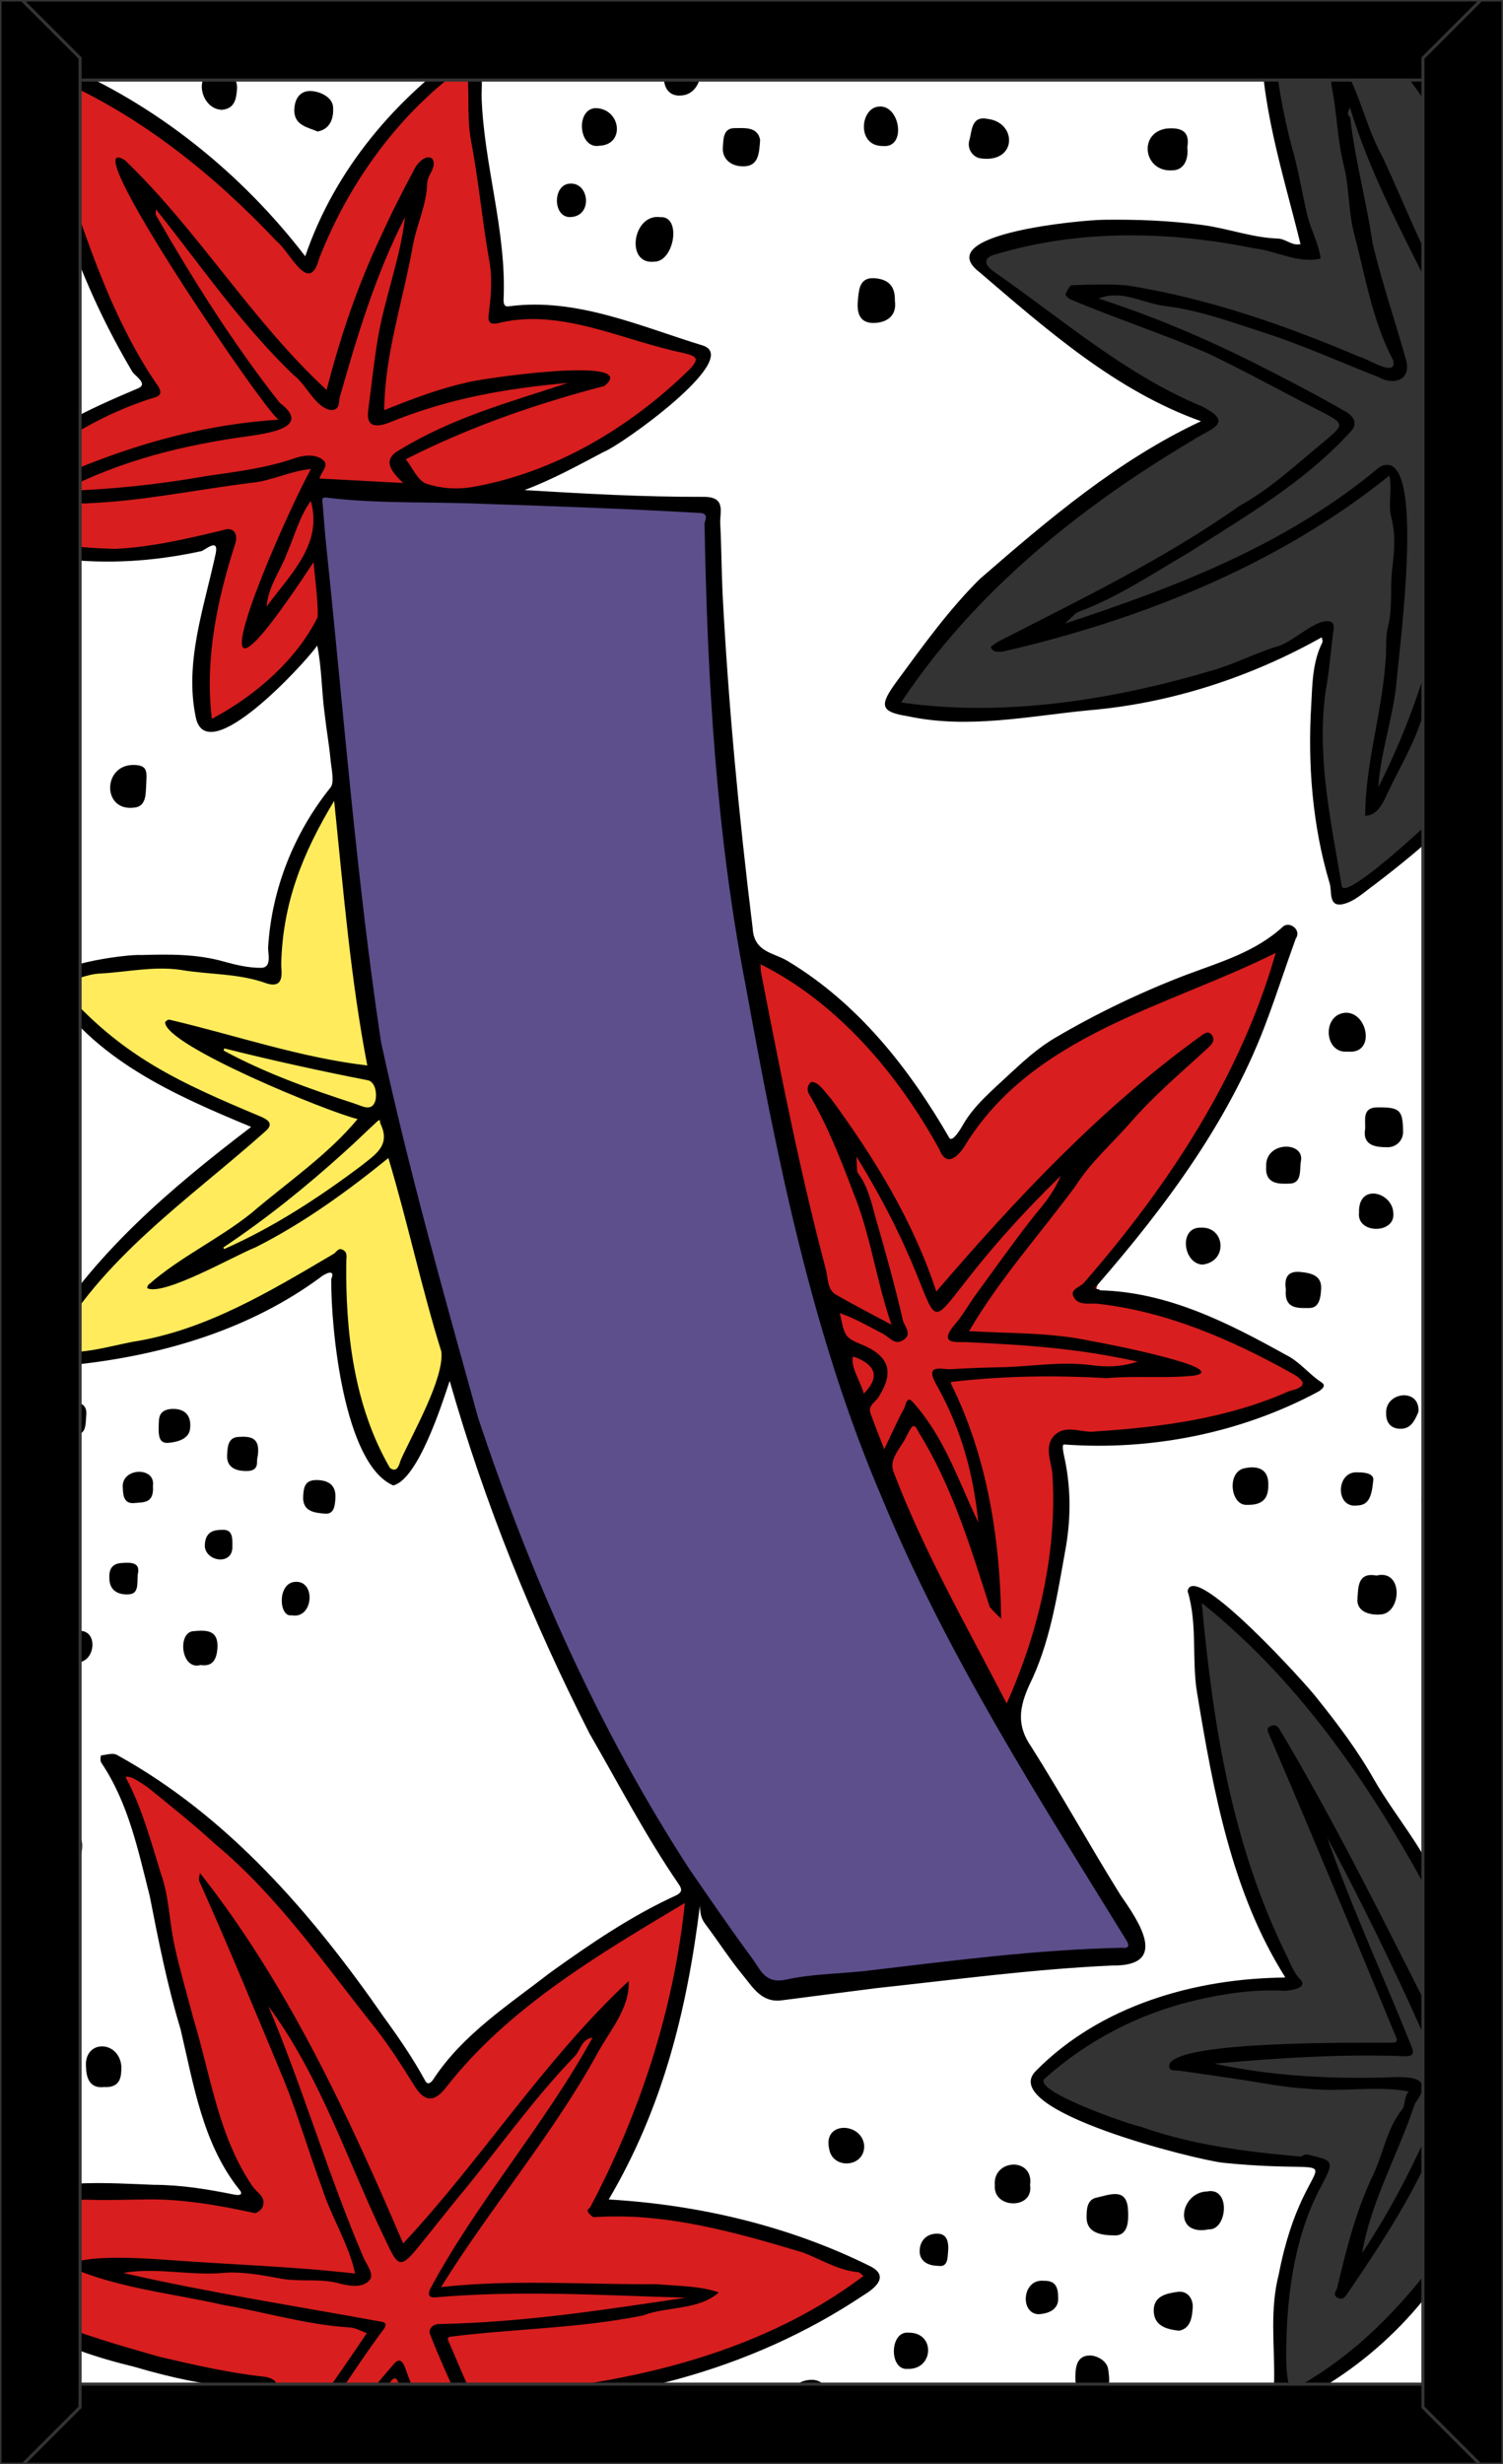 <svg xmlns="http://www.w3.org/2000/svg" xmlns:xlink="http://www.w3.org/1999/xlink" viewBox="0 0 976 1600"><rect x="0" y="0" width="976" height="1600" fill="#808080" stroke="none"/><path d="M960 22v1556c0 3.3-2.7 6-6 6H22c-3.3 0-6-2.7-6-6V22c0-3.3 2.7-6 6-6h932c3.3 0 6 2.7 6 6z" fill="#fff"/><defs><path id="a" d="M960 22v1556c0 3.3-2.7 6-6 6H22c-3.3 0-6-2.7-6-6V22c0-3.3 2.7-6 6-6h932c3.3 0 6 2.7 6 6z"/></defs><clipPath id="b"><use xlink:href="#a" overflow="visible"/></clipPath><g clip-path="url(#b)"><path d="M505.6 1290c-29.1-10.8-40.9-52.1-61.5-74.5-40.2-65.1-78.6-132.1-104-204.1-69.4-173.5-107-363.3-122.5-550.6-2.1-36.3-5.2-72.3-9.9-108.4 1.3-10-9.3-31.8 4.5-33.3 80.6 6 162.2 4 243.2 10 11.4-5.9 5.4 83.1 9.4 94.8 2.4 68.6 8.5 138.3 21.7 205.7C520.3 868.9 600.3 1057 734.9 1258c5.8 9.8-4.1 11.7-10.7 10.7-73.2 3.1-146 13-218.6 21.3z" fill="#5d4e8c"/><path d="M839 1556.3c-21.2-31.1-.2-105.7 14.7-136.8 19.6-24.9-47-14.1-59.5-20.5-41.5-10.6-88.3-15.7-121.4-46.7 34.4-41.3 100.1-62.2 152.7-63.6 29.2 6.3-22.6-68.7-22.8-93.6-15.2-50.6-21.4-101.3-26.3-153.6 1.2-8.8 8.9-1.8 11.8 2 65.5 49.8 105 118.4 144.9 186.4 11.3 17.2 39-43.1 47-25.5-.4 50.9-.1 109.5 0 160.8-3.3 3.3 6 100.4-4 100.8-21.4-29.7-12.6-40.3-36.6-1.1-29.9 40.3-57.6 69.7-100.5 91.4zm34.3-974.7c-6.3.7-6.9-11.7-8-17-6.4-38.4-14.2-77.3-8.3-116.8-.5-9.4 12.4-39.7-5.1-36-35.3 21-73.6 31.7-114.4 40.7-22.9 3-195.6 32.9-144.5-13.2 30.1-45.2 65.2-75.8 106.4-106.9 15.5-20.3 94.9-52 80-64.6-47.8-24.1-109.5-59.4-142.7-99.2 54.7-32.3 135.3-20 196.8-7.1 21 8.5 17.8-5.8 11.8-20-7.6-37.4-19.5-73.7-21.7-112 .7-24-8.4-100.6 27.2-55.2 44.3 45.4 90.9 94.4 116.3 153.4 18 16.9 11.7 59 12.9 82.4-.9 25.5.4 67.8 0 93.8-2.3 8.8 4.3 177.6-2.4 184.8-32 29.2-67.9 76.6-104.3 92.9z" fill="#333"/><path d="M256.1 958.3c-7.6-.4-10.4-9.5-12.6-15.4-20.1-36-18-82.8-25.5-121.5-43.3 16-80.6 48.3-131.3 53.8-13.1.9-56 17.4-56.3-1.5 23.5-42.4 60-75.7 96.9-105.7 19.6-21.1 65-36.8 14.2-51.3-36.9-15.9-92.1-43.6-103.8-79.8 43.1-21.3 94.8-7.5 138.8-4.3 4.8-27.1 7.5-57.1 19.4-81.7 4.7-6.7 16.4-43.9 25.2-31.3 7 78.9 16.6 157.8 33.7 229.2 14.7 41.4 22.1 86 35.9 128 .3 20-21.2 71.3-34.6 81.5z" fill="#ffeb5c"/><path d="M282.4 1604c-2.3-.1-4.2-2-4.1-4.4 0-.2 0-.4.1-.6 1.5-36.3-22.5-3.2-34.5 5-15.9-.3-43.6.1-59.3 0-3.7-2.5-41.6 6.2-31.5-7.7 5-17.8 37.5-53.1 1.4-51.3-53.3-11.4-110.7-22.4-156.9-52.2-9.9-9.6-46.9-31.8-34.6-45.6 39.8-20.4 85.7-24.3 130.2-23.4 112.8 11.2 52.9 8.1 39.6-70.3-19.6-66.8-30.1-139.5-54.6-202.5 9.5-6.1 19.8 7.3 27.4 12.1 56.1 41.8 99.7 95.9 141.6 151.7 12.3 8.6 23.3 53.8 38.7 38.5 41-52.3 94.5-83.7 154.7-120.2 28.7-3.7-34.7 171.9-47.1 187.8-6 7-2 16.2 8.1 13.7 22.1 0 43.6 4.4 64.1 8.9 32.9 5.8 66.6 18.5 97 30.6 7 14.1-37.1 28.3-47.3 35.9-146.1 77-243.4 12.6-194.4 87.6 7.2 12.3-35.2 4.2-38.6 6.4zm371.2-494c-88.5-140.6-129.2-296.9-159.9-460-19-60.6 40.5-1.5 59.9 14.4 22.7 12.1 57.5 90.4 69.2 78.3 41.3-71.2 136-94.1 204.8-127.9 17.9 5.8-39.3 110.8-50.1 125.9C664.6 901 706 804.4 840 887.6c38.8 22-58.8 35-72.2 40-25.9 6.2-54.3 2.8-79.5 6.5-6 22.4 4.7 55-3.8 79.2-6.4 32.2-10.8 72.4-30.9 96.7zm-516-639.3c-15.6-27.3.3-70.8 5.6-101.7 22.7-45.1-58.7 12.2-144.4-18h.2c-60-10.3 31.6-60.8 51.8-75.2 66.8-32.2 43.2-15.7 18.9-76.7C61.3 179.9 2 40.2 39.1 48.1 88 68 149.1 117 182.3 153.9c6 4.6 14 23.1 21.4 11.1 1.5-21.9 113.1-185.2 104.1-100 .2 45.7 16.8 86.4 13.9 132.8.6 11.8 14.9 3.6 22.5 5 35.3 1.6 65.9 14.4 99.5 22.3 43 14.4-72.5 75.1-90 81.8-25.6 9.7-58.7 21.5-85.3 8.2-8.1 7-55.3-5-62.6 2.5-.9 12.1 5.3 24.5-1.7 37.3 3.8 14 6.8 30 6.2 45.9-14 31.6-46 57.5-72.7 69.9z" fill="#d81e1e"/><path d="M979 1249.8c1.6 3.3-1.3 6.7-3.4 9.5-15.2 20.5-30 41.4-44.6 62.2-3.9 4.4-6.5.3-7.9-3.3-18.9-42.4-39.5-84.2-61.3-125.2 15.9 45.7 36.8 90.6 54.8 135.8 1.6 3.9 1.5 6.4-4.1 6.3-41.3-1.6-83.1 1.2-124 4.8 36.1 7.9 73.9 10 110.9 9 15.3-.7 33.2-1.3 19.4 16.9-10.7 32.7-28.5 63.1-34.3 97.2 67.5-102.1 32.3-126 90.6-3.8.9 1.8 1.2 4.1-.7 5.3-3 3.6-13.8-21.4-16.8-25.1-23.4 52.3-66 95.8-117.2 120.8-17.2 7.2-13-9.1-13-15.1.3-22.8-2.9-45.5 3-68.4 17.4-90.3 57.9-63-36-72.4-17.6-1.9-146.5-33.8-122-59.4 42-42.8 103.7-60.4 162.3-60.9-34.9-55.2-46.8-121.1-57.3-184.5-3.7-21.9.4-44.7-6.2-66.4 3.7-20.6 77.7 61 83.9 69.4 13.5 16.8 26.4 33.9 37.2 53 13.6 23.7 32.8 45 42.7 71 1.8 4 3.2 2.2 5 .7 10.3-8.7 20.8-17.4 30.9-26.4 2.6-2.3 4.8-1.6 7.5-1.4-9.5 16.3-26.9 27.2-39.5 41.2-2.4 2.3-4.8 1-5.6-1-39.2-74.4-86.8-146-152.9-198.8 7.3 79.6 19.6 156.9 55 228.8 2.7 5.3 4.5 11.3 9.2 15.8 4.7 5.6-6.9 7.2-10.8 7.2-19.8-1.1-39.4 1.9-58.3 6.4-35.9 8.5-69.1 25.7-96.6 50.2-11.5 7.5 54.9 30.5 61.7 31.6 33.4 11.9 68.3 16.3 103.4 19.4 1.7.2 2.8-1.8 5.3-1.2 17.9 4.2 17.4 3.9 6.9 23.8-16.7 33.1-21 71.7-21 108.4.1 6.3.5 12.8 2.2 18.8 1.1 3.9 4.4.1 6-.7 37.3-20.8 68.3-52.8 92.8-87.3 26.4-36.6 14.3-39.3-2.4-75.2-14.6 36.2-36.3 69.4-58.5 101.9-1.5 2.3-3 4.9-6.5 3.3-3.9-1.7-.9-4.7-.5-6.4 5.9-25 12.2-50.1 23.3-73.3 6.7-14 8.8-30 18.9-42.6 2.2-2.7 1.1-8.3 4.3-11.7-20.4-4-44 .6-65.4-1.8-15.5-.8-30.8-4-46.2-6.3-12.4-1.8-24.8-3.7-37.1-5.4-3-.4-7.5.8-6.8-4 5.5-15.9 124.5-14 145.1-14.2 2.3 0 3.2-1 2.4-3-9.2-22.3-18.4-44.5-27.7-66.8-18.3-43.6-36.4-87.2-55.1-130.6-.9-2.1-1.7-3.7.8-5s4.7-.6 6 1.7c36.1 60.6 67.3 123.8 99.2 186.6 5.4-6.4 42.2-66.2 49-59.4zm-2.1 30.5c-3.1-.6-4.7 2.2-6 4.6-10.3 17.9-20.7 35.8-30.7 53.9-3.2 5.8-3.4 10.6 5.8 10.3 10.2-1.5 22 2.9 31-2.7-5.8-11.5-33.7-.7-28.2-8 3.2-7.1 37.8-56.9 28.1-58.1zm-.9 84.9c-1.4-.9-3.7.5-4.8-.1-5.7 1.8-28.1-1.6-23.1 8.1 9.1 15.9 12.3 36 25.4 49.2 4.9-7.2-12.8-38-15.8-47.1-1-2.3.3-2.1 1.7-2.1 6-.8 22.8 3.2 16.6-8zM635.9 176.6c44.1 37.7 88.6 77.1 144 96.9-53.7 25.1-99.3 63.9-143.6 102.4-20.3 20.1-37.1 43.6-54.1 66.7-11.3 15.4-10.7 19.6 7.1 22.4 39.2 8.5 78.4 0 117.6-3.8 53.3-4.5 105-21.4 151.4-47.4.2 1.1.8 2.4.4 3.3-6.4 12.7-6.5 26.9-7.2 40.2-2.4 38.5.7 78.6 11.8 115.8 1.9 5-1.1 15.9 8.5 14 7.5-1.5 14.1-7.9 20.8-12.7 31.2-23.8 61.5-49.7 83.5-82.3 1.7-2.6 2.3-6.3-1-8-3.4-1.9-5.1 2.7-7 4.9-6.5 8-12.3 16.7-19.2 24.3-5.1 6.8-75.6 73.5-77.6 62-7-41.9-16.5-84.3-10.4-126.9 2.4-13.1 3.3-26.6 5.1-39.8.3-2 .2-3.5-1.5-4.8-9.4-3.6-25.5 14.3-36.4 16.3-13 4.2-25.4 10.4-38.5 14.5-65.1 19.6-137 31.3-204.5 21.5 47.8-71.9 116.2-126.9 190-170.6 10.1-6.9 27.9-10.6 4.8-21.9-49.8-20.8-90.9-57-134.9-87.5-6.1-4.5-6.7-8.9 2-11.1 54.4-16.2 112-15 167.2-3.8 14.6 1.6 28.5 10.1 43.4 6.7-1.3-9.6-6.1-18.2-8.5-27.4-3.7-15.3-6-31-10.5-46-11-42.7-16.6-89.2-6.8-132.2 14.1 11 25.3 25.1 37.9 37.7 21.3 20.6 40.5 43.3 57.1 67.9 14.4 18.7 27.9 39.2 36.5 61.2 2.2 6.1 10.6 10.7 10.6 17.5-.1 2.5-1.1 4.9-2.7 6.8-9.9 12.9-20.6 25.2-30.7 37.4-17.6-28.4-28.7-59.4-43-89.4C887 82.3 883 60.5 871.9 41.8c-4.8 3.7-8.5 7.7-7.1 14.6 3.4 16.7 3.5 33.8 7.7 50.5 3.7 14.5 3 30.2 6.8 44.7 7.3 27.8 11.8 56.6 25.4 82.4 2.7 11.9-17.3-1.6-22.1-2.4-48.5-20.6-98.7-38.1-150.8-46.3-11.9-1-23.9-.5-35.8-.1-1.5.1-3.1 3.7-4.1 6-.2.5 1.8 2.6 3.1 3.1 29.5 12.6 60.2 22.4 89.5 35.2 23.3 11.1 45.9 23.7 68.9 35.4 20 10.2 20.1 10.1 8 20.5-18.4 15-35.4 31.4-56.4 43-49 34.6-102.8 60.5-156 87.8-2.1 1.1-5.8 3.6-5.6 4.1 1.3 3.3 4.7 3.1 7.7 2.8 89.6-20.6 179.2-56.3 251.1-114.3 2 8.9-1 18.8 1.3 27.4 2.9 11.1 1.9 22.1.6 32.7-1.6 12.6.4 25.4-2.8 38-1.9 7.6-.7 16-1.7 23.9-2.5 33.2-13 65.4-13.1 98.9 7.4-.3 11-7 13.6-12.8 7.8-16.7 17.5-32.5 23.2-50.3 18.2-53.9 32.2-110 28.9-167.4 5.9 2.2 18.5 14.2 23.8 11.1 3.3-1.1 2.2-3.4 1-4.8-4.9-8.8-15.3-10.2-23.4-14.5-5.3-2.8-8-.4-8.3 4.5.9 75.3-15.8 147.7-50.3 215.7 1.6-23.4 9.4-44.3 11.8-67.4.9-16.5 20.9-157.3-10.9-140.6-60 50.2-130.4 77.3-204.4 101.7 5.2-4.6 6.7-6.9 8.8-7.6 25.6-9.5 48.1-24.8 71.5-38.4 37-23.7 75.3-45.7 105.1-78.5 5.4-5.3 1.8-10.4-3-13.1-14.1-8.1-28.4-15.8-42.9-23.2-38.2-20-76.3-36.9-117.7-50.3 15.9-6.1 29.2 3.6 44.7 5.1 21.8 2.8 42.3 10.5 62.9 17.1 25.2 8.1 49.5 19.2 74.2 28.8 10.3 5.9 21.8 1.7 17.8-11.6-7.1-25.1-15.5-49.9-21.6-75.2-3.9-27.4-11.5-54.2-14.5-81.7-2.4-1.8-1.6-4.1-.1-6.4 11.7 39.2 31.5 77 50.1 114 8.8 15.8 13.7 17.9 26.2 5.6 6.6-6.6 12.6-13.8 17.8-21.6 4.3-6.4 13.3-13.3 9.6-21.8-8.5-19.2-17.5-38.4-28.9-55.9-31.9-49.6-69.9-96.4-115.7-133.9-24.7-12.3-15 50.1-16.8 62.4-1.2 47.6 14.3 94 25.5 139.8-5.6 1.3-9.5-3.5-14.8-3.6-16.6-.6-32.3-6.6-48.8-8.8-21.5-2.9-42.8-3.7-64.3-3.4-13.6.1-113 9-80.7 33.9zM973 225.4c2.9-3.7 4.2-8.5 5.9-12.8.2-.3-1.6-1.4-2.9-2.6-11.1 8.8-19.2 20.6-28.3 31.4-3.6 4.8-8.6 11.1-.8 17 9.5 6.5 18.4 15 29.1 19.2 12.5-6-12.1-14.3-15.4-18.9-3-2.9-10.9-5-8.3-9.1 5.6-8.8 14-15.9 20.7-24.2zm-16.4 650.9c-12.6-.6-11.4 23 1.6 21.4 6.5.2 12.4-1.9 10.6-11 2.4-10.6-5.7-10.1-12.2-10.4zm3.2 143.1c-6.5 1-16.9-1.3-15.2 8.1.8 13 7.3 17.2 15.5 16.4 10.9-1.2 6.3-11.4 7.6-17.7.9-4.4-4.6-7.3-7.9-6.8zm-12-355.3c-18.8.5-15.7 34 3.7 28.9 9.4-2 10-10.3 11.6-17.8-2.1-7.8-7.9-11.3-15.3-11.1zm11.8 78.6c-.3-11.1-11-8.7-16.1-8.8-5.9-.2-8.6 7.8-8.5 14 .1 7 1.9 13.7 11.5 13.4 12.7-.4 13.4-9.4 13.1-18.6zm-14.3-144.8c-14.1.7-16.9 30-.2 27.1 13.4 1.9 11.9-10.3 13.2-16.2s-5.6-12.3-13-10.9zm1.8 243.1c13.4 1.7 15-24.1 1.1-23.2-8 .3-14.4 1.7-13.2 11.5-1.1 9.6 5.2 11.3 12.1 11.7zm-23.9 134.7c.3 4.9 2.2 11.4 8.9 11.1 6.4-.3 14-1 12.6-12.2-2.1-3 1.7-11.1-7-11.5s-15.1 3-14.5 12.6zm-2.1-59c1.1-15.8-21.7-13.1-21 1-.1 6.7 3.8 10.2 9.8 10 6.8-.2 9.1-6.2 11.2-11zm-10-181.1c0-15-2-16.7-16.7-16.6-10.6.1-7.3 9.3-8 14.5-1.5 10.6 7.4 11.4 14.6 11.4 5.3.1 9.8-4 10.1-9.3zm-15.2 312.7c14.3 0 15.8-29.7-2.1-25.3-12.5-2.4-11.7 8.2-12.3 14.7-.9 9.3 8.8 11 14.4 10.6zm-13.4-261c-1.6 14 23.3 14 22.3.7-.2-14-22.9-20.2-22.3-.7zm-1.1 190.2c7.5-.2 9.3-6 10.3-15.8 1-4.6-4.6-5.8-10.1-5.7-14.1-1.1-14.8 23.6-.2 21.5zm-8-319.9c-15.1 1.4-13.6 26.8 1.8 25.2 18.4 1.9 13-26.2-1.8-25.2zm-23.3 191.7c6.9 0 7.5-7.3 7.8-12.4.5-8.8-6.5-10.3-13.3-11-9.6-1-10.5 5.1-9.6 11.5-1.2 12.9 8.4 11.9 15.1 11.9zm-289.4 641c-73.9 49.4-162.8 71.8-251.2 71.1 5.5 11.4 10.3 23.2 15 34.9.1 4.5-3 9.1-6.7 3.7-13.2-27.9-27.3-55.5-38.5-84.3-1.4-3.7 2-6.8 6.1-6.7 55.3-1.2 103.6-8.8 160-17.1-54.7-1.6-108.6-5-163-.2-5.4.4-3.8-4-3-5.6 30.7-57.1 74.1-106.1 105.4-163.1-7.3 1-7.8 8.3-11.6 12.1-28.2 29.2-51.4 62.8-77.5 93.9-8 10-16 20-24 29.9-11 13.5-13.1 13.4-20.2-2-25.3-51.7-42.6-107.6-77.2-154.3 22.4 53.3 38.6 108.9 61.3 162.2 2 5.3 7.9 11.7 4.3 15.8-4.6 5.3-13.7 3.6-20 1.9-12.4-3.3-24.8-.7-37.3-3s-25.8-4.8-37.9-3.7c-21.6 1.9-42.9-3.8-64.7 0 55.6 12.8 111.7 21.4 167.7 31.7 3.6.6 3 2.6 1.6 4.6-21.8 29.1-40.4 62-64.5 88.7-.3-2.3-1.9-5.5-.9-6.9 17.9-26.5 36.5-52.5 54.3-79-3.6-1.3-7.3-3.5-11-3.7-28-1.7-54.7-9.9-82.1-14.6-33.5-7.6-69.5-11-100.9-25.1 8.2-8.4 52.3-5 65.1-4.1 40.6 3 80.9 4.2 121.3 8.8-4.1-19.2-15.5-36.7-21.5-55.6-8.5-22.9-15.3-46.5-24.4-69.2-18.1-43.4-36-86.9-55.2-129.8-.7-1.5.1-3.6.3-5.5 56.3 71.2 96.2 156.8 132 240.6 51.3-55 91.6-119.3 146.4-170.4 1 17.3-12.2 32.1-20 46.5-29.7 54-69.3 99.9-101.8 152.2 47-5.2 92.9-1.5 139.8-1.9 12.9 1.2 28.5 1 40.5 5.4-13.4 11.8-33.4 8.8-49.1 14.9-40.8 8.3-83 8.6-124.5 13.7-3.6.4-2.1 2.5-1.3 4.3 4.5 10.4 8.8 20.8 13.5 31.1 1.8 4 5.8 2.7 8.9 2.4 86-5.3 176.8-24.4 246.5-77.1-1.2-.9-2.3-2.4-3.5-2.5-13.3-1.2-24.4-8.6-36.5-13-43.6-13-88.9-25.9-134.8-22.7-1.2.1-2.9-1.8-3.9-3.1-1.4-1.7.8-2.4 1.4-3.6 32.3-61.2 54.2-128.4 61.3-197.3-56 33.5-114.9 68-155.5 120.3-7.2 9.1-13.5 8.9-19.9-1.3-7.9-12.7-16-25.4-25.1-37.2-33.1-41.4-63.4-85.9-104.4-120-14.1-13-29.1-24.9-44-37-3.6-2.2-10.7-7.9-14.3-6.6 10.5 19.5 16.4 41.5 23 62.8 5.3 14.7 5.4 31.2 8.8 46.6 3.5 16 8.1 31.7 12.3 47.5 11.2 36.9 16.1 76 38.2 108.6 2.6 4.2 9.6 7.1 6.6 13.9-.8 1.8-4.2 4.2-5.2 3.7-23.4-5.1-47.8-9.4-71.7-8.8-11.4.1-23.4.6-34.7.2-20.5-.7-39.4 5.5-58.7 9.8-12.5 1.8-23.8 7.3-35.1 13-4.1 1.9.2 4.9 1 6 32.4 44.7 87 58.5 137.3 73.1 22.8 5.3 46.1 10.7 69.3 13.1 12.6 2.8 4.5 10.3 2.4 15.4-5.6 13.6-12.1 26.8-18.4 40.1-1.2 2.8-5.4 3.8-7.4 1.4 22.5-76.9 45.6-31.6-62.2-63.5-48-11.5-97.9-33-126.8-75.2-6-10.3 2.2-23.6 16-26.6 11.8-2.5 23-7.6 34.7-10.6 29-9.1 59.1-6.9 89-5.7 17.8 0 35.2 2.9 52.5 6.4 3.1.6 6.1.1 2.6-3.8-23.5-29.8-29.3-67.9-37.8-103.8-8.6-28.4-14.3-57.3-20-86.4-7.6-29.9-13.8-60.3-31.5-86.6-.8-1.1-.3-4.6-.1-4.6 3.4-.4 7.6-1.8 10.2-.4 72.5 39.9 127.2 103.6 173.8 170.8 9.6 13.2 18.7 26.5 26.5 40.8 1.6 3 3.6 1.4 5-.5 19.2-29.5 48.9-48.5 76.2-69.7 26.2-18.8 52.7-36.9 82.1-50.3 3.2-1.8 3.9-3.5 1.2-7.3-21.4-31.2-39-65.1-57.9-97.8-37.3-73.6-68-149.2-90.7-228.8-5.4 16.4-20.7 63.8-36.6 67.9-32.1-13.7-40.6-101.9-40.3-134 3-7.2-4.3-3.5-7.6-.7-45.1 33-99.5 49.4-154.5 55.8-9.3 1.4-17.8-.2-26.3-2.5-7.7-2.1-1.8-9-.8-10.8 33.2-57.2 85.3-101 137.2-140.6-50.1-20.8-102.5-43.8-132.5-91.8-4.5-13.1 51.9-20.5 61.1-19.8 17.4-.5 35.8-.8 53.5 4.2 7.8 2.2 16.3 4.2 24.3 4.1 7.3 0 4.4-9.4 4.6-13.3 2.3-37.7 16.7-74 40.3-103.5 3-3.2.9-11.7.3-17.7-.9-9.9-2.7-19.8-3.8-29.7-2.1-14.9-1.9-30.4-4.9-45-8.5 12-72 81.1-78.9 46.4-7.5-35.8 5.6-71.6 13-106.4 2-10.4-7.1-1.8-9.5-1.3-43.1 9.4-88.4 9.6-130.8-3.5-9-2.4-17.7-5.7-26-9.9-5.8-3-2.6-9.6.4-12.5 8.6-8.3 17-17 25.7-25.3 24.4-26.1 57.7-41 90.1-54.7 6.1-2.9-2.3-7.9-4-10.5-33-55.6-55.5-118-63.2-182.3-4.9-12.1-1.2-26 15-18.2 63.2 26.4 118.9 71.3 160.4 125.4C217.5 109.9 256.9 63.7 305.4 30c9.2-6 7.4 27.8 7.3 32.1 1.3 44.7 16.4 87.9 14.3 132.6 0 3.2.8 4.8 4.1 4.1 43.5-5.6 84.9 13.2 125.5 25.6 25.5 8.6-53.3 64.7-64.5 69-16.6 8.7-32.9 17.8-51.5 24.8 39.5 2.4 77.1 4.5 116.3 4.4 14.9-.1 10.4 10 10.8 17.4.8 15 .8 30.1 1.5 45.1 3.8 72.9 10.7 145.6 19.6 218 1 15.6 14.4 15.5 23.2 21.2 45.2 27.3 78.3 69.2 104.5 114.6 1.4 2.2 5.1-2 8.6-8.2 7.4-13 18.8-22.3 29.6-32.5 9.8-9.1 19.5-18 30.9-24.6 26.9-15.8 55.1-29.3 84.3-40.5 22.3-8.4 45.4-14.9 63.5-31.7 4.4-3.2 11.9 2.5 8 8.1-6.2 17-11.7 34.2-18 51.1-23.7 65.3-65.8 122-111 174-3.2 3.3 1.8 1.8 1.8 3.2 44.1 1.1 83.2 21 120.8 41.9 8.6 4.2 14.3 11.7 21.9 17 2 1.4 5.3 2.9-.7 6.8-50.2 27-108.5 38.5-165 34.4-2.3-.5-.2 7.2.5 10.8 3.9 19.7 3.6 39.3-.1 58.9-5.3 29.5-9.9 59.7-23.3 86.7-6.4 14.3-8.3 26 1.4 39.9 20.1 31.8 38.3 64.8 58.2 96.7 11.6 16.7 31.5 45.7-5.4 45.3-51.5 2.3-102.4 9.2-153.5 14.7-20.5 2.7-41 5.2-61.4 7.9-13 1.7-18.7-8.4-25.2-16.3-8.7-10.6-16.1-22.2-24.3-33.1-1.9-2.6-3.5-5.2-3.6-12.1-8.5 68.7-24.3 131.5-59.2 190.8 58.3 3.4 116.7 17.1 169.1 43 10.4 4.9 9 11.5-3.7 19.2zM494 630.4c12.6 64.9 25.3 129.9 42.3 193.9 1.5 5.5.7 12.9 6.5 16.3 11.8 6.8 23.9 13 36.1 19.5-9.8-28-13.6-58.8-25-86.3-8.2-21.8-16.8-43.6-28.8-63.9-1.3-2.5-.6-5.6 1.6-7.3 4.8-.8 9.8 7.7 13 10.9C568 752.1 593 792.9 608 838.6c52.1-60.7 107.5-119.7 172.7-166.6 2.4-1.6 4.3-2.5 6.2 0 2.9 3.8-1.1 7.1-2.5 8.4-17 15.7-34.8 30.6-50 48.1-12 13.8-26.2 26.1-35.8 41.3-23.1 31.4-49.7 60.8-69.3 94.5 26.5 1.6 53.2.7 79.6 6.5 4.2.5 91.1 17.4 67 22.3-18.8 2.1-38.1 0-57.2 1.7-33.3-1.9-66.3-1.5-99.4 2.3-1.6.1-2.4.1-1.3 2.3 23 46.6 31.5 100.1 32.1 151.6-2.6-2.4-5.1-5-7.4-7.6-12.2-38-24.3-78.2-45.7-112.7-3.5-6.7-3.9-7-8.9 2.9-3.5 7-11 13.8-7.9 22 20 52.5 47.7 100.5 73.5 150.5 20.7-46.3 33.2-99 29.6-150.2-1.1-7.9-5.6-18.1 2.4-24.8 7.5-6.2 17.2-.3 26.1-1.7 43-2.8 85.7-8.5 125.5-26.2 11.9-2.8 10.8-6.5.8-12-38.8-21.5-80.1-39.5-124.6-44.6-5.3-.8-13 1.6-16.2-4.3-2.9-5.2 3.9-6.4 6.5-9.3 54.5-62.5 101.9-134.2 124.6-214.3-70.3 35.2-157.3 52.9-201.6 124.8-4.5 7.4-12.2 14.8-16.8 2.8-26.8-48.8-65.9-95.1-116.1-120.2 0 1.4 0 2.9.1 4.3zm71.2 287.1c2.8 7.8 5.9 15.5 9 23.5 4.4-9.2 8.4-18.3 13.2-27.1.5-1 1.4-8.3 5.5-3.4 20.5 23.1 28.8 49.5 42.4 78.1C632 956 624 927.8 608.6 900c-8.9-15.2 2.6-10.6 9.2-11 10-.6 20-1 30-1.2 20.3-.2 40.4-4.1 60.8-1.4 9.2 1.2 18.8 1.4 30.2-2.3-38.5-8.6-72-10.8-110.1-12.6-6.5-.5-20.7 2.4-8.2-12.1 4.7-5.4 8.2-11.9 12.4-17.7 12.4-17 24.6-34.3 37.6-50.9 5.9-7.5 12.7-14.3 18.3-27.3-121.3 118-49.9 121.5-132.7-12.6.6 6.6 0 9.4 1.1 10.9 6.8 9.1 8.8 19.9 11.8 30.3 6.2 21.6 12.3 43.2 17.3 65.1.8 3.7 6.2 8.6.7 12.6-5.8 4.3-9.5-1.7-13.8-3.9-9.2-4.7-18.1-10-27.9-13.3 1.3 4.7 1.7 10 4.1 14 1.7 2.9 6 4.7 9.4 6.1 18.6 7.5 22.1 17.8 11.9 34.1-2 3.5-7.2 5.7-5.5 10.7zm-8.6-35.8c-.9-.4-1.8-.6-2.7-.9-1.9 6.7 5.4 17.1 7 24.1 10.6-10.7 7.6-18.1-4.3-23.2zm-350.3-481c.2-11.7-1.6-23.5-2.7-35.7-90.2 137.2-25.8-15.5-1.7-60.5-14.3 1.5-25.9 7.9-38.8 9-35 4.3-69.6 11.7-104.9 13.2-9.8 1.2-19-4.1-28.5-.6-10 5.2-15.3-5.9-5.2-10.6 49.5-23.2 101.8-39.6 156.5-43-7.3-2.7-135.4-190.7-99.8-168.4 47.7 45.8 82.3 104.3 130.9 149.1 8.7-33.9 20-67.7 35.2-99.6 6.9-15.3 14.5-30.2 22.4-44.9 6.9-10.9 16.3-7.3 9.7 4.2-1.1 1.9-1.8 3.9-2 6.1-.4 14.3-7 27.2-9.4 41-6.3 35.3-18.2 70.2-18.5 106.3 17.4-6.9 34.7-13.7 53.2-17.8 6.9-2.4 114.7-18.1 89.8 2.1-44.4 11.6-88 26.7-129 47.6 4.4 5.5 7.8 14 13.4 15.9 9.5 3.1 19.5 3.8 29.4 2.2 53.5-9.3 102-38.1 140.7-75.7 9.1-8.9 3.7-9.6-4-11.6-38.6-8-77.8-28.6-117.8-19.6-7.1 2-8.6 0-7.8-5.7 1.5-12.1 2.5-24.1 0-36.2-4.4-25.5-6.8-51.8-11.7-77.1-2.8-16.4-.4-32.3-2.8-48.3-43.4 30.8-76.4 76.3-95.7 125.9-6.5 24.2-18.9-4.6-27.5-11.3-40.7-43.2-88-81.3-142.6-105.3-15.1-13.8 4.1 62.1 6.4 66.6 15.3 45.1 31.1 91.6 58.1 131.2 5.3 7 1.3 8.3-3.2 9.5-42.9 13.6-80.9 40.8-112.3 72.4-4.7 4.9-8.7 9.8 2.5 12.6 11.6 3 22.7 7.5 34.7 8.7 17 1.6 34.1 3.6 51.1 4 23.5-1 47.2-6.6 70.1-12.1 7.6-2.7 10.2 2.6 8.2 8.9-11.6 35.9-19.6 74.2-15.3 111.9 0 2.6 1 1.2 2.3.5 26.9-14.6 53-37.5 66.6-64.9zm-4.5-75.4c-7.3 10-10.6 22.9-15.6 34.3-4.1 11.1-11.9 20.8-13.1 34.3 15.2-20.8 36.8-40.6 28.7-68.6zm5.7-14.6l54.3 2.9c-8.1-7.8-13.7-15-2.6-21.3 34.9-21.2 69.6-30.5 109.7-43.7-42.1 3.8-78.6 10.4-116.7 26-5.9 2.1-14.8 4.2-13.1-8.2 2.1-15.4 3.6-30.9 6.2-46.2C249.7 193.5 260 168 263 141c-19 37-31.1 77.2-42.4 117-.7 2.5.4 8-5.2 8.3-10.6-1.1-16.4-16.9-24.9-22.9-34-32.8-59.5-70.2-89.2-107.5-.1 2.1-.5 3.1-.1 3.7 24.3 42.3 50.2 83.5 80.4 121.9 20.3 15.3-4.8 19.4-18.9 21.5-42.5 5.7-84 15.8-122.4 35.8 31.5-.9 62.8-4.2 93.8-9.7 19.3-2.8 38.5-5.1 57.1-11.5 5.6-2 13.4-3.1 18.6 1.1 4.3 3.6-1.6 7.9-2.3 12zm79.1 566.9c-12.9-41.4-21.9-84.1-34.4-125.7-26.7 21.7-55.3 42.4-86.3 58-13.7 5.4-59 31.5-70.2 26.6-.3-.2.2-1.9.7-2.3 20.4-18 45.7-29.6 66.8-46.5 23.1-19.8 49.6-37.7 69-61.1-18-4.2-124.6-47.5-125-62.8.4-.9 2.1-2 2.9-1.7 42.7 10 84.7 24.6 128.4 29.7-10.8-56-15.4-112.4-21.5-171.8-20.7 34.2-33.5 66.7-34.4 106.2 0 4.4 2.7 16.3-9.8 12.2-17.9-6.5-37.1-5.5-55.7-8.7-17.5-2.5-34.7 1.5-52.1 2.4-8.8.5-17.1 4.1-25.7 8.4 39.3 45.4 76.4 62 130.5 84.7 3.8 1.8 8.4 4.3 2.6 9.3-49.3 44-107.5 82.8-139.2 142.5 18 3.2 35.4-2.3 52.6-5.7 47.8-7.4 89.8-33 130.9-57.2 1.9-1.1 2.9-4.3 6.1-2.5 2.8 1.6 2.2 4.2 2.1 6.6-.8 46.2 5 94.8 28.3 134.9 5.3 4.1 6.3-3.8 7.2-5.5 7.7-17.2 28.1-52.6 26.2-70zm-47.3-176.1c-31.2-6.1-62.7-13-93.7-20.8l-.4 1.4c27.1 14.7 56 25 85.2 34.5 4.8 1.6 11.2 5.5 13.4-2.1 1-3.9.2-11.4-4.5-13zM224 747.7c-24.9 22.6-51 43.6-79 62.3l.6 1c31.9-14.1 61.4-33.3 89.3-54.3 9-7.2 18.9-13.1 12.2-27-.6-1.1.3-3.8-2.3-1.4-7 6.4-13.7 13.1-20.8 19.4zm223.4 465.5c13.4 19.5 26.7 38.9 40.7 57.9 5.9 7.9 8.5 17.3 22.6 14.2 16.5-3.6 33.8-3.7 50.7-5.5 55.4-6.5 110.8-13.9 166.7-15.1 1.3 0 6.9 1 3.5-4.6-57.5-93.3-117-186-158.9-287.6-45.3-105.7-67.9-219.3-88.4-332.1-19.3-99-25-200.1-26.8-300.6.1-1.1 3-6.3-2.4-6.7-46.7-2.7-93.5-4.4-140.2-5.9-34.2-1.6-68.9.1-102.8-4.1-1.4 0-3-.5-2.8 2.2.9 8.9 1.4 17.8 2.3 26.7 11.4 108.2 19.6 216.8 35.8 324.4 17.7 82.2 40.7 163.4 63.1 244.3 34 102.2 78 201.7 136.9 292.5zm397.4-459.5c2.3-12.8-23.5-12.9-22.6 4-.7 11.7 9.3 11 15.3 10.8 8.2-.2 6.3-9.3 7.3-14.8zm-36 199.5c-12.5 1.7-10 24.6 1 23.9 12.6.3 14-6.8 13.8-14.2-.3-9.7-7.9-11.1-14.8-9.7zm-25 469.7c-17.5.5-22.7 29.4 1.3 24.6 11.8.5 14.4-27.7-1.3-24.6zm-4.1-625.8c-14.4-.3-11.5 23.3 1.1 24 16.8-1.9 14.9-24.8-1.1-24zm-8.8 768c-19.6-.2-23.7 22.5-4.8 26.1 8.5.9 13.8-2 13-11.7 0-9.2-3.1-15-8.2-14.4zm3.6-66.7c.4-5.4-3-11.3-9.9-10.3-7 1-15.5 2.6-15.4 12.2.1 9.3 7.3 12.1 16.5 13 7.5-1.4 8.4-8.9 8.8-14.9zM761.4 110.6c7.3-.1 10.5-6.9 9.6-15 1.9-10.7-4.3-13-13.8-12.1-18.4 3.1-14.4 28.5 4.2 27.1zm-49.3 1316.3c-6.5 1.3-6.4 8.1-6.5 12.2-.3 9.1 6.4 12.2 17.3 12.3 10.1.9 10-10 9.6-16.6-.8-14.8-12-9.7-20.4-7.9zm2.3-1376.2c10.9-.5 13.2-10.1 14.2-18.1.8-5.9-4.6-9.6-12.8-9.8-14.4 1.6-21.1 30.3-1.4 27.9zm-6.3 1478.7c-9.4-.2-9.8 8.4-9.8 15.1-.1 9 7.3 9.8 15.9 10.9 7.5-3 6.3-10.8 5.4-17.2-.9-5.5-7.4-8.7-11.5-8.8zm-30.3-48.5c-14.1-1.4-15.6 21-3.7 21.7 6.7-.2 13.7-3.1 13-10.9.1-7.8-2.7-11-9.3-10.8zm-8.9-62.1c2.6-18.5-24.4-17.1-22.9.1-1.2 15.4 25.3 15.9 22.9-.1zM637.3 102.9c23.3 2.9 23.2-23.6 3.9-25.7-10.8-2.2-10 8.4-11.8 14.1-1.3 4.9 1.6 10 6.5 11.4.5 0 .9.1 1.4.2zm4.6 1456.4c-17.5-1.6-14.3 26.9.3 26.8 12.7.9 15.8-26.3-.3-26.8zm-32-108.9c-7.4-.8-12.8 4-12.7 11.5.1 5.6 4.4 9.2 12 9.3 6.5 1.1 6.1-5.3 6.5-9.8s-.3-10.4-5.8-11zm-20 64.2c-12.3-1.2-12.7 24.5-.6 23.5 17.2.7 18.3-23.9.6-23.5zM573.4 94.8c15.5 1.5 11.1-27-2.7-25.6-12.2.8-14.6 25.9 2.7 25.6zm-6.1 114.9c8.7-.1 15.3-4.8 13.8-14.6.2-9.2-4-13.2-11.6-14.3-10.8-1.5-11.6 5.9-12.3 12.9-.9 7.6-.2 16.1 10.1 16zm-28.8 1185.9c2.4 13.1 22.8 11.8 22.7-2.2-1-15.5-27.3-16.7-22.7 2.2zM532.6 46.1c19.4 1.5 20.6-28.4 3.3-25-18-5.2-17.6 25.3-3.3 25zm-5.8 1499.1c-19.8.5-18.5 28.8.3 27.8 15.1.4 15.8-28.2-.3-27.8zM481.9 108c10.5.4 11.1-7.8 11.7-17.2-1.7-8.7-10.1-7.6-16.7-7.6-7.7 0-7.1 8.1-7.5 12.4-.6 7.6 5.3 12.2 12.5 12.4zm-15 1467.4c-6.3.3-12.7 4.7-11.9 14.3-1.8 7.5 3.1 9.6 7.9 10.2 19 4.7 22.8-24.4 4-24.5zM442.5 62c15.1-1 17.4-27.1.9-26.5-14.1-.9-18.1 28.2-.9 26.5zm-17.6 107.9c13 0 17.8-29.7 4-28.9-18.2-2.6-23 31.2-4 28.9zm-35.4-75.3c16.6-.8 13.7-24.2-2.9-24.4-13.1.8-10.9 27.1 2.9 24.4zM368.9 43c16.6 3.2 15.2-23.5-1.7-21.5-6.7.6-7.6 8.2-8.3 14.3-.8 7.8 4.3 7.6 10 7.2zm1.6 76.2c-12.3.1-11.7 23.9 1.3 21.6 12.9-1.6 10.7-22-1.3-21.6zm-106.8 1420c-1.3-3.7-3.2-9.8-8-4.2-17.1 19.8-33.5 40.1-50 60.3-1.1 1.3-1.3 3.1-.7 4.7 2.3 4.5 4.4 3.3 6 0 13.6-16.8 26.9-33.9 40.6-50.6 1.4-1.7 4.2-7.8 6.4-3.9 4.9 8.9 7.6 18.9 12.1 31-8.8 4.6-16.1 14.1-24 20.5-5.2 4.3-.7 8.5 4.6 5.3 7.7-5.8 14.9-12.2 21.6-19.1 8.4 8 1 14.5 10.1 15.7 4.3-.1 1.3-3.1.6-5-3.8-19.1-12.7-36.6-19.3-54.7zM235.9 35.6c10.6-.1 8.8-9.2 10.1-16.3-.5-7.3-7.5-10.5-12.2-9.7-12.9 2.2-13 27.5 2.1 26zm-25.1 947.2c6.4.7 6.7-5.7 7-9.9.6-8.6-4.5-12-12.7-11.9-7.1.1-7.9 4.8-8.2 10.1-.8 10.4 7.3 11.1 13.9 11.7zm-4.5-897.4c9.2-1.8 10.4-10.3 10-15.9-.4-6.1-7.8-10-14.2-10.4-8-.4-11 6.1-11 12.7.1 9.6 8.6 10.8 15.2 13.6zm-15.6 941.8c-10.7 1.8-9.5 23-1.3 21.6 14.4 2.8 16.1-23.9 1.3-21.6zM176.5 30.5c13 1.5 14.3-24.1.7-22.7-10.2.1-16.9 21.5-.7 22.7zm-22 902.5c-6.9.5-6.7 7.6-7 11.3-.7 8.6 5.8 11.1 13.5 10.8 7.5-.3 5.6-6.7 6-7.7 3-14.7-4.7-14.9-12.5-14.4zM144.1 71.3c8.4-.7 9.3-7.3 9.8-13.3.8-9-7-11.2-13.1-11.9-15.6.3-11 24.8 3.3 25.2zM133 1004.2c1 10 18.6 12.4 17.9-.5 0-4 .5-10.5-5.9-10.4-5.4 0-12.1.5-12 10.9zm-7.2 54.9c-10.8.4-8.4 25.6 4.4 22 8.2 1.2 10.4-3.9 11-10.8.8-12.3-7.5-11.9-15.4-11.2zm-13.5-144.3c-8.8.1-8.9 5.8-9.1 7.4-.5 9.5-.5 15.3 6.4 14.6 5.7-.5 13-2.5 13.8-8.9.9-6.6-1.4-13.2-11.1-13.1zm-24.9 61.1c5.4-.6 12.8.6 11.9-11.1 1.9-12.6-20-12-19.6.5.3 3.7-.3 11.5 7.7 10.6zM87 524.4c8.4-.6 7.5-10.1 7.9-13.7.2-8.4 1.8-13.6-7.1-14-21.2-1.2-21.9 30.3-.8 27.7zM69.4 22c-.2 8 7.8 9.3 14.1 9.4 7.8 0 9.4-6.3 9.4-12.5 0-8-3.9-12.6-13.1-11.8C67.2 4.7 69.5 15.8 69.4 22zm1.7 1004.2c.7 7.3 6.7 9.4 12.6 9 6.3-.4 5.4-6.3 5.7-12.8 2.1-8-4.2-8.1-11-7.5-7.1.7-7.8 6-7.3 11.3zm-15.2 316.7c.3 7.9 3.6 13.2 11.6 12.2 11.3.7 11.3-7.4 11.3-13.6-1.6-17.2-25-17.4-22.9 1.4zm-4.8-284c-12.5-.2-11.9 20.1.3 20.4 10.8-1.4 12.3-21.2-.3-20.4zM43.7 910c-6.9-.5-8.4 6.8-8 9.8.6 4.8-.3 14.2 10.1 11 10.7 2.7 9.6-5.8 10.2-11.6 1-9.1-6.4-8.7-12.3-9.2zm-12.1 290c.8 4.2-1.6 14.5 9.1 10.9 9 1.5 11.9-2.6 12.6-10.9 1-11.1-7.7-11.1-13.8-11.6-6.6-.6-8.9 6.9-7.9 11.6zm-.7-739.5c15.3 2.3 20.9-27.4 3.5-27.6-15.1-.8-16.8 26-3.5 27.6zm-20.3 66.4c1.8 5.6.4 14.7 9.6 13.8 14.3-1.4 18.9-11.3 16.6-24.6-1.2-6.8-8.4-6.4-12.4-6.3-10.1 0-11.8 8.8-13.8 17.1zm12.1 454c-9.2-.6-8.9 7.2-9.3 12.3-.3 3.6.5 9.9 7.5 9.9 17.7 2.2 20-22.6 1.8-22.2zm-6.1 305.3c5.9.2 16.6-.4 14.4-12 1.3-10.6-6.1-14.2-13.5-14.8-14.1-1-13.1 26-.9 26.8zm6-167c-4.4.5-11.8-2.3-11.8 7.8 1.5 4.7 1.2 11.9 9.6 12 11.9 1.6 15.4-20.7 2.2-19.8zM6.2 1367c1.2 12.5 20.3 12.9 20-.2 1-14.9-21.6-15.8-20 .2z"/></g><g><path d="M52 1548v15l-37 37h946l-37-37v-15H52M52 52V37.7L14.3 0H0v1600h15l37-37V52m872 0V37.7L961.7 0H14.3L52 37.7V52h872m52-52h-14.3L924 37.7V1563l37 37h15V0z"/><path d="M961 1600h15V0h-14.3L924 37.7V1563l37 37H0V0H961.7M52 52V37.7L14.3 0m.7 1600l37-37V52h872m0 1496H52" fill="none" stroke="#333" stroke-width="2" stroke-linecap="square" stroke-miterlimit="3"/></g></svg>